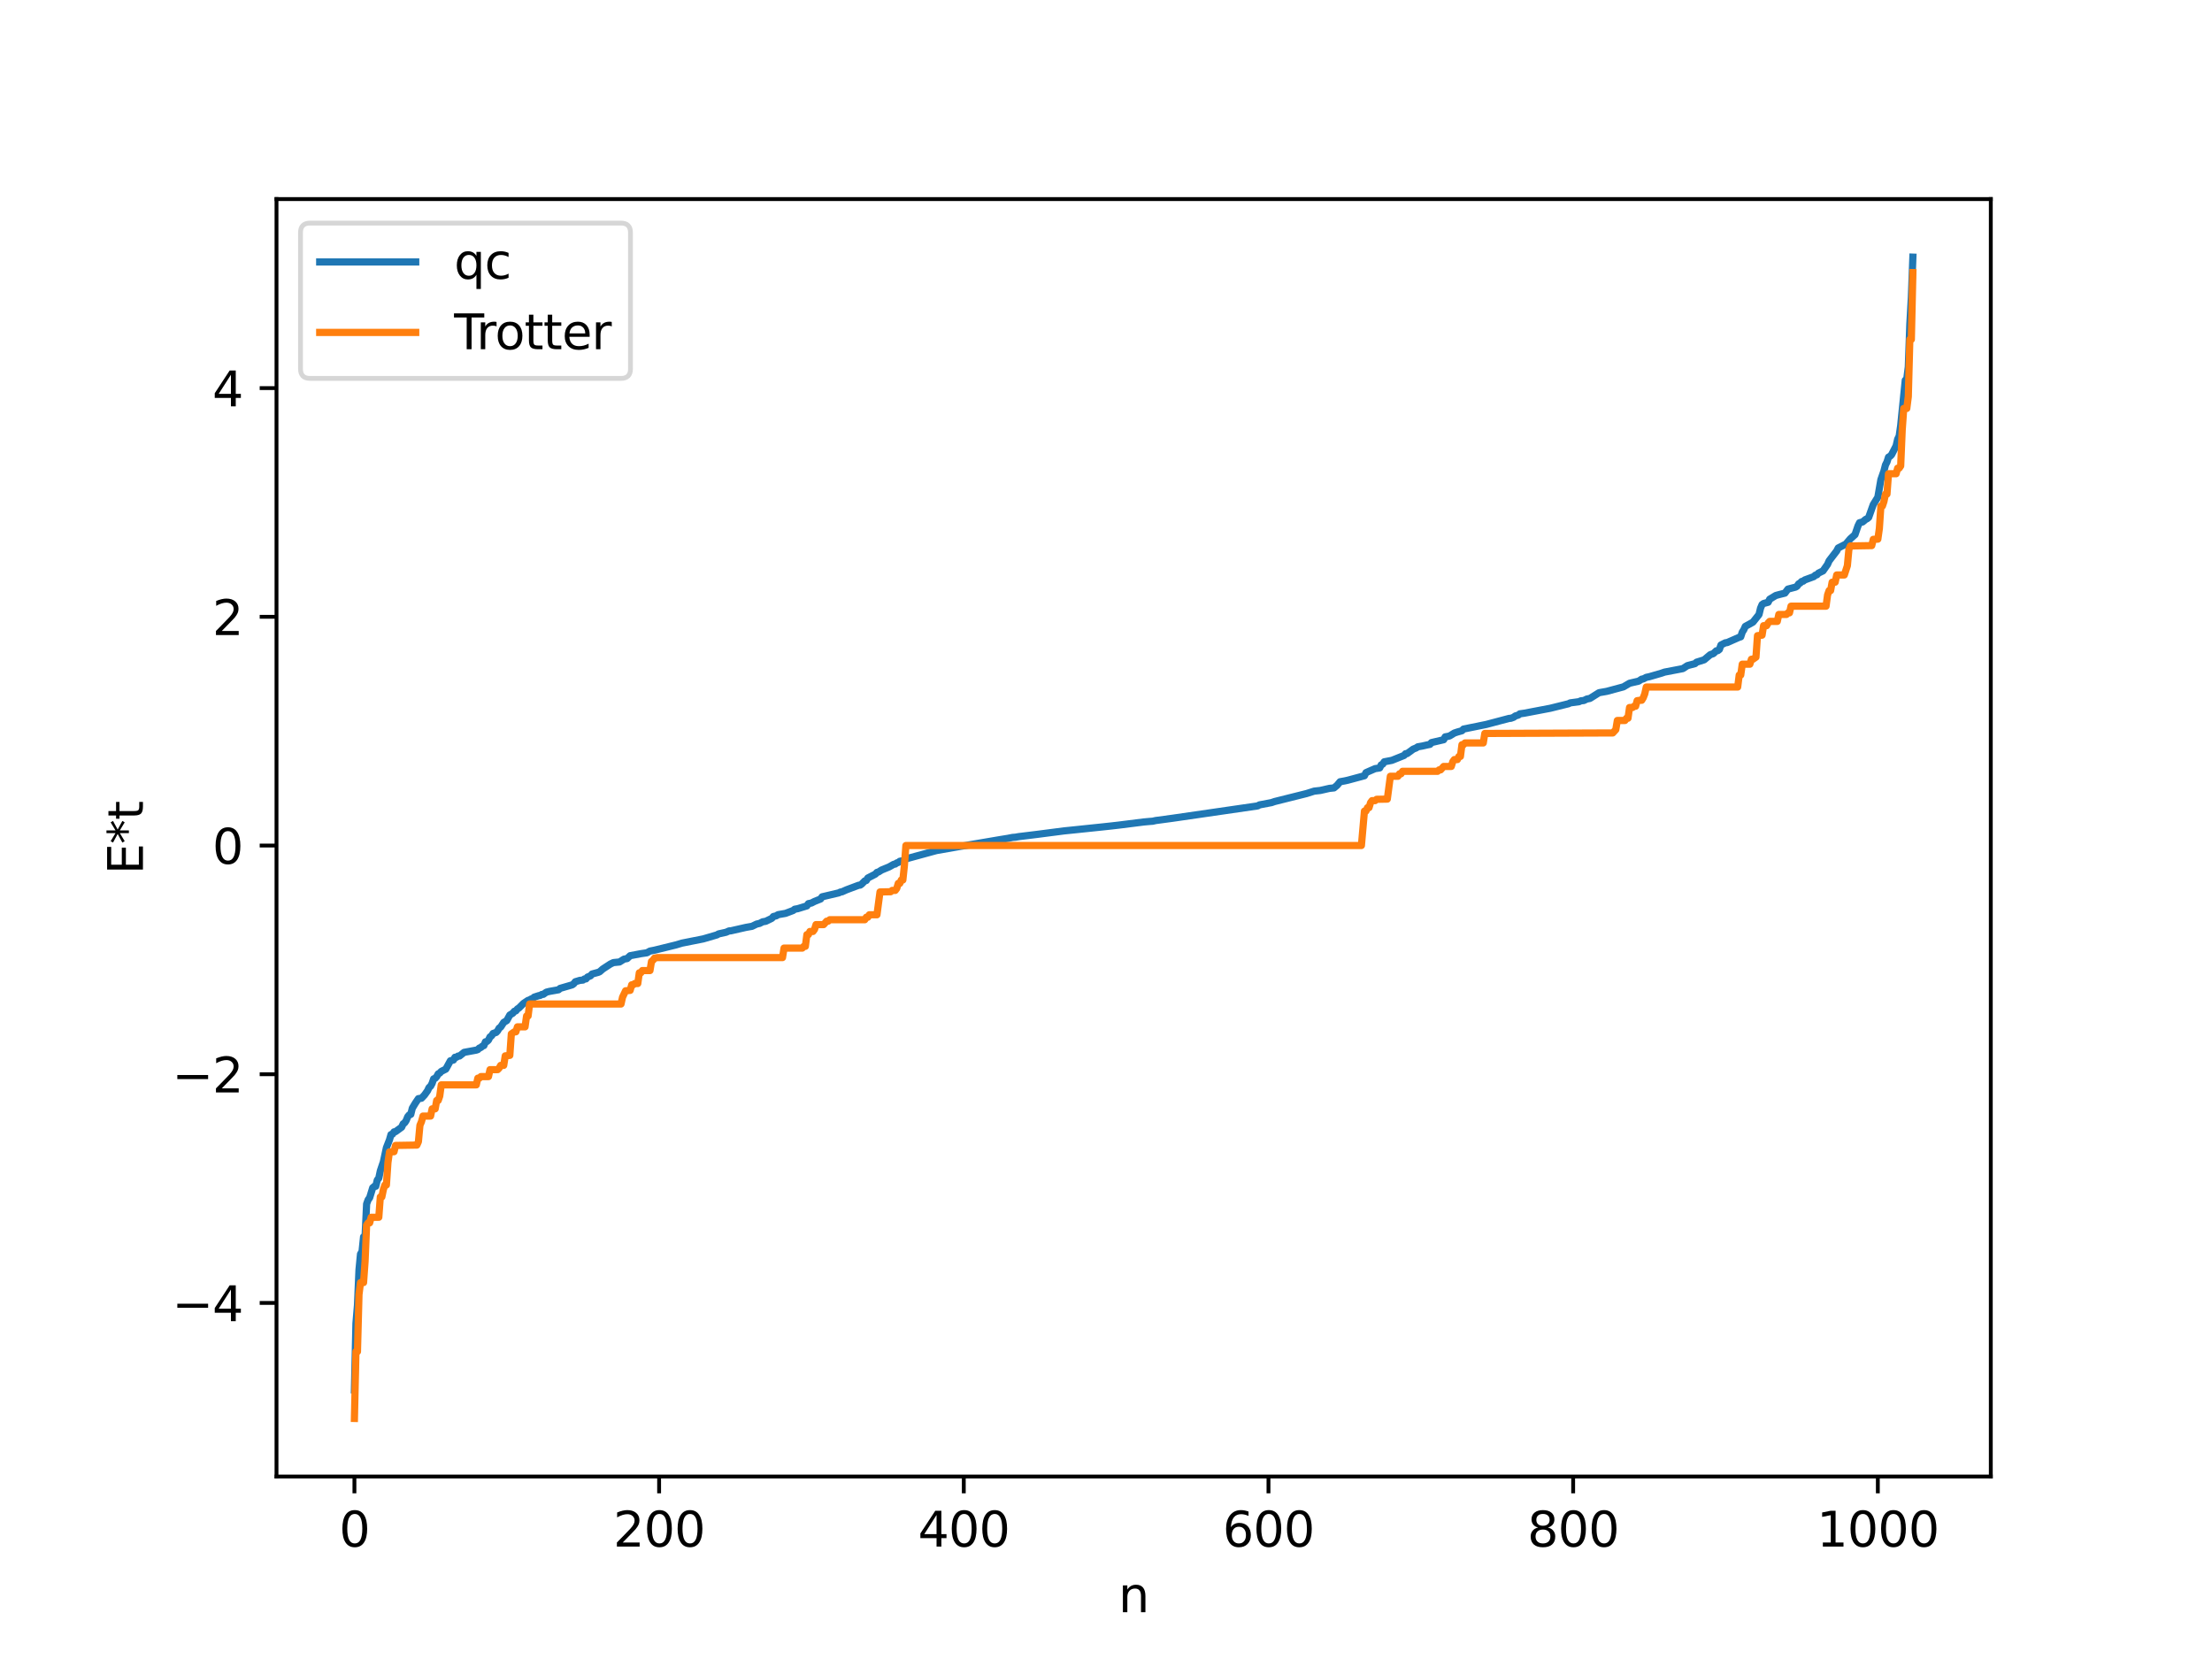 <?xml version="1.0" encoding="utf-8" standalone="no"?>
<!DOCTYPE svg PUBLIC "-//W3C//DTD SVG 1.1//EN"
  "http://www.w3.org/Graphics/SVG/1.1/DTD/svg11.dtd">
<svg xmlns:xlink="http://www.w3.org/1999/xlink" width="460.8pt" height="345.6pt" viewBox="0 0 460.8 345.6" xmlns="http://www.w3.org/2000/svg" version="1.1">
 <defs>
  <style type="text/css">*{stroke-linejoin: round; stroke-linecap: butt}</style>
 </defs>
 <g id="figure_1">
  <g id="patch_1">
   <path d="M 0 345.6 
L 460.8 345.6 
L 460.8 0 
L 0 0 
z
" style="fill: #ffffff"/>
  </g>
  <g id="axes_1">
   <g id="patch_2">
    <path d="M 57.6 307.584 
L 414.72 307.584 
L 414.72 41.472 
L 57.6 41.472 
z
" style="fill: #ffffff"/>
   </g>
   <g id="matplotlib.axis_1">
    <g id="xtick_1">
     <g id="line2d_1">
      <defs>
       <path id="mb09298aaf2" d="M 0 0 
L 0 3.5 
" style="stroke: #000000; stroke-width: 0.8"/>
      </defs>
      <g>
       <use xlink:href="#mb09298aaf2" x="73.833" y="307.584" style="stroke: #000000; stroke-width: 0.8"/>
      </g>
     </g>
     <g id="text_1">
      <!-- 0 -->
      <g transform="translate(70.651 322.182) scale(0.1 -0.1)">
       <defs>
        <path id="DejaVuSans-30" d="M 2034 4250 
Q 1547 4250 1301 3770 
Q 1056 3291 1056 2328 
Q 1056 1369 1301 889 
Q 1547 409 2034 409 
Q 2525 409 2770 889 
Q 3016 1369 3016 2328 
Q 3016 3291 2770 3770 
Q 2525 4250 2034 4250 
z
M 2034 4750 
Q 2819 4750 3233 4129 
Q 3647 3509 3647 2328 
Q 3647 1150 3233 529 
Q 2819 -91 2034 -91 
Q 1250 -91 836 529 
Q 422 1150 422 2328 
Q 422 3509 836 4129 
Q 1250 4750 2034 4750 
z
" transform="scale(0.016)"/>
       </defs>
       <use xlink:href="#DejaVuSans-30"/>
      </g>
     </g>
    </g>
    <g id="xtick_2">
     <g id="line2d_2">
      <g>
       <use xlink:href="#mb09298aaf2" x="137.304" y="307.584" style="stroke: #000000; stroke-width: 0.8"/>
      </g>
     </g>
     <g id="text_2">
      <!-- 200 -->
      <g transform="translate(127.76 322.182) scale(0.1 -0.1)">
       <defs>
        <path id="DejaVuSans-32" d="M 1228 531 
L 3431 531 
L 3431 0 
L 469 0 
L 469 531 
Q 828 903 1448 1529 
Q 2069 2156 2228 2338 
Q 2531 2678 2651 2914 
Q 2772 3150 2772 3378 
Q 2772 3750 2511 3984 
Q 2250 4219 1831 4219 
Q 1534 4219 1204 4116 
Q 875 4013 500 3803 
L 500 4441 
Q 881 4594 1212 4672 
Q 1544 4750 1819 4750 
Q 2544 4750 2975 4387 
Q 3406 4025 3406 3419 
Q 3406 3131 3298 2873 
Q 3191 2616 2906 2266 
Q 2828 2175 2409 1742 
Q 1991 1309 1228 531 
z
" transform="scale(0.016)"/>
       </defs>
       <use xlink:href="#DejaVuSans-32"/>
       <use xlink:href="#DejaVuSans-30" x="63.623"/>
       <use xlink:href="#DejaVuSans-30" x="127.246"/>
      </g>
     </g>
    </g>
    <g id="xtick_3">
     <g id="line2d_3">
      <g>
       <use xlink:href="#mb09298aaf2" x="200.775" y="307.584" style="stroke: #000000; stroke-width: 0.8"/>
      </g>
     </g>
     <g id="text_3">
      <!-- 400 -->
      <g transform="translate(191.231 322.182) scale(0.1 -0.1)">
       <defs>
        <path id="DejaVuSans-34" d="M 2419 4116 
L 825 1625 
L 2419 1625 
L 2419 4116 
z
M 2253 4666 
L 3047 4666 
L 3047 1625 
L 3713 1625 
L 3713 1100 
L 3047 1100 
L 3047 0 
L 2419 0 
L 2419 1100 
L 313 1100 
L 313 1709 
L 2253 4666 
z
" transform="scale(0.016)"/>
       </defs>
       <use xlink:href="#DejaVuSans-34"/>
       <use xlink:href="#DejaVuSans-30" x="63.623"/>
       <use xlink:href="#DejaVuSans-30" x="127.246"/>
      </g>
     </g>
    </g>
    <g id="xtick_4">
     <g id="line2d_4">
      <g>
       <use xlink:href="#mb09298aaf2" x="264.246" y="307.584" style="stroke: #000000; stroke-width: 0.8"/>
      </g>
     </g>
     <g id="text_4">
      <!-- 600 -->
      <g transform="translate(254.702 322.182) scale(0.1 -0.1)">
       <defs>
        <path id="DejaVuSans-36" d="M 2113 2584 
Q 1688 2584 1439 2293 
Q 1191 2003 1191 1497 
Q 1191 994 1439 701 
Q 1688 409 2113 409 
Q 2538 409 2786 701 
Q 3034 994 3034 1497 
Q 3034 2003 2786 2293 
Q 2538 2584 2113 2584 
z
M 3366 4563 
L 3366 3988 
Q 3128 4100 2886 4159 
Q 2644 4219 2406 4219 
Q 1781 4219 1451 3797 
Q 1122 3375 1075 2522 
Q 1259 2794 1537 2939 
Q 1816 3084 2150 3084 
Q 2853 3084 3261 2657 
Q 3669 2231 3669 1497 
Q 3669 778 3244 343 
Q 2819 -91 2113 -91 
Q 1303 -91 875 529 
Q 447 1150 447 2328 
Q 447 3434 972 4092 
Q 1497 4750 2381 4750 
Q 2619 4750 2861 4703 
Q 3103 4656 3366 4563 
z
" transform="scale(0.016)"/>
       </defs>
       <use xlink:href="#DejaVuSans-36"/>
       <use xlink:href="#DejaVuSans-30" x="63.623"/>
       <use xlink:href="#DejaVuSans-30" x="127.246"/>
      </g>
     </g>
    </g>
    <g id="xtick_5">
     <g id="line2d_5">
      <g>
       <use xlink:href="#mb09298aaf2" x="327.717" y="307.584" style="stroke: #000000; stroke-width: 0.8"/>
      </g>
     </g>
     <g id="text_5">
      <!-- 800 -->
      <g transform="translate(318.173 322.182) scale(0.1 -0.1)">
       <defs>
        <path id="DejaVuSans-38" d="M 2034 2216 
Q 1584 2216 1326 1975 
Q 1069 1734 1069 1313 
Q 1069 891 1326 650 
Q 1584 409 2034 409 
Q 2484 409 2743 651 
Q 3003 894 3003 1313 
Q 3003 1734 2745 1975 
Q 2488 2216 2034 2216 
z
M 1403 2484 
Q 997 2584 770 2862 
Q 544 3141 544 3541 
Q 544 4100 942 4425 
Q 1341 4750 2034 4750 
Q 2731 4750 3128 4425 
Q 3525 4100 3525 3541 
Q 3525 3141 3298 2862 
Q 3072 2584 2669 2484 
Q 3125 2378 3379 2068 
Q 3634 1759 3634 1313 
Q 3634 634 3220 271 
Q 2806 -91 2034 -91 
Q 1263 -91 848 271 
Q 434 634 434 1313 
Q 434 1759 690 2068 
Q 947 2378 1403 2484 
z
M 1172 3481 
Q 1172 3119 1398 2916 
Q 1625 2713 2034 2713 
Q 2441 2713 2670 2916 
Q 2900 3119 2900 3481 
Q 2900 3844 2670 4047 
Q 2441 4250 2034 4250 
Q 1625 4250 1398 4047 
Q 1172 3844 1172 3481 
z
" transform="scale(0.016)"/>
       </defs>
       <use xlink:href="#DejaVuSans-38"/>
       <use xlink:href="#DejaVuSans-30" x="63.623"/>
       <use xlink:href="#DejaVuSans-30" x="127.246"/>
      </g>
     </g>
    </g>
    <g id="xtick_6">
     <g id="line2d_6">
      <g>
       <use xlink:href="#mb09298aaf2" x="391.188" y="307.584" style="stroke: #000000; stroke-width: 0.8"/>
      </g>
     </g>
     <g id="text_6">
      <!-- 1000 -->
      <g transform="translate(378.463 322.182) scale(0.1 -0.1)">
       <defs>
        <path id="DejaVuSans-31" d="M 794 531 
L 1825 531 
L 1825 4091 
L 703 3866 
L 703 4441 
L 1819 4666 
L 2450 4666 
L 2450 531 
L 3481 531 
L 3481 0 
L 794 0 
L 794 531 
z
" transform="scale(0.016)"/>
       </defs>
       <use xlink:href="#DejaVuSans-31"/>
       <use xlink:href="#DejaVuSans-30" x="63.623"/>
       <use xlink:href="#DejaVuSans-30" x="127.246"/>
       <use xlink:href="#DejaVuSans-30" x="190.869"/>
      </g>
     </g>
    </g>
    <g id="text_7">
     <!-- n -->
     <g transform="translate(232.991 335.861) scale(0.1 -0.1)">
      <defs>
       <path id="DejaVuSans-6e" d="M 3513 2113 
L 3513 0 
L 2938 0 
L 2938 2094 
Q 2938 2591 2744 2837 
Q 2550 3084 2163 3084 
Q 1697 3084 1428 2787 
Q 1159 2491 1159 1978 
L 1159 0 
L 581 0 
L 581 3500 
L 1159 3500 
L 1159 2956 
Q 1366 3272 1645 3428 
Q 1925 3584 2291 3584 
Q 2894 3584 3203 3211 
Q 3513 2838 3513 2113 
z
" transform="scale(0.016)"/>
      </defs>
      <use xlink:href="#DejaVuSans-6e"/>
     </g>
    </g>
   </g>
   <g id="matplotlib.axis_2">
    <g id="ytick_1">
     <g id="line2d_7">
      <defs>
       <path id="m57236fe179" d="M 0 0 
L -3.5 0 
" style="stroke: #000000; stroke-width: 0.8"/>
      </defs>
      <g>
       <use xlink:href="#m57236fe179" x="57.6" y="271.424" style="stroke: #000000; stroke-width: 0.8"/>
      </g>
     </g>
     <g id="text_8">
      <!-- −4 -->
      <g transform="translate(35.858 275.224) scale(0.1 -0.1)">
       <defs>
        <path id="DejaVuSans-2212" d="M 678 2272 
L 4684 2272 
L 4684 1741 
L 678 1741 
L 678 2272 
z
" transform="scale(0.016)"/>
       </defs>
       <use xlink:href="#DejaVuSans-2212"/>
       <use xlink:href="#DejaVuSans-34" x="83.789"/>
      </g>
     </g>
    </g>
    <g id="ytick_2">
     <g id="line2d_8">
      <g>
       <use xlink:href="#m57236fe179" x="57.6" y="223.781" style="stroke: #000000; stroke-width: 0.8"/>
      </g>
     </g>
     <g id="text_9">
      <!-- −2 -->
      <g transform="translate(35.858 227.58) scale(0.1 -0.1)">
       <use xlink:href="#DejaVuSans-2212"/>
       <use xlink:href="#DejaVuSans-32" x="83.789"/>
      </g>
     </g>
    </g>
    <g id="ytick_3">
     <g id="line2d_9">
      <g>
       <use xlink:href="#m57236fe179" x="57.6" y="176.138" style="stroke: #000000; stroke-width: 0.8"/>
      </g>
     </g>
     <g id="text_10">
      <!-- 0 -->
      <g transform="translate(44.237 179.937) scale(0.1 -0.1)">
       <use xlink:href="#DejaVuSans-30"/>
      </g>
     </g>
    </g>
    <g id="ytick_4">
     <g id="line2d_10">
      <g>
       <use xlink:href="#m57236fe179" x="57.6" y="128.494" style="stroke: #000000; stroke-width: 0.8"/>
      </g>
     </g>
     <g id="text_11">
      <!-- 2 -->
      <g transform="translate(44.237 132.293) scale(0.1 -0.1)">
       <use xlink:href="#DejaVuSans-32"/>
      </g>
     </g>
    </g>
    <g id="ytick_5">
     <g id="line2d_11">
      <g>
       <use xlink:href="#m57236fe179" x="57.6" y="80.851" style="stroke: #000000; stroke-width: 0.8"/>
      </g>
     </g>
     <g id="text_12">
      <!-- 4 -->
      <g transform="translate(44.237 84.65) scale(0.1 -0.1)">
       <use xlink:href="#DejaVuSans-34"/>
      </g>
     </g>
    </g>
    <g id="text_13">
     <!-- E*t -->
     <g transform="translate(29.778 182.148) rotate(-90) scale(0.1 -0.1)">
      <defs>
       <path id="DejaVuSans-45" d="M 628 4666 
L 3578 4666 
L 3578 4134 
L 1259 4134 
L 1259 2753 
L 3481 2753 
L 3481 2222 
L 1259 2222 
L 1259 531 
L 3634 531 
L 3634 0 
L 628 0 
L 628 4666 
z
" transform="scale(0.016)"/>
       <path id="DejaVuSans-2a" d="M 3009 3897 
L 1888 3291 
L 3009 2681 
L 2828 2375 
L 1778 3009 
L 1778 1831 
L 1422 1831 
L 1422 3009 
L 372 2375 
L 191 2681 
L 1313 3291 
L 191 3897 
L 372 4206 
L 1422 3572 
L 1422 4750 
L 1778 4750 
L 1778 3572 
L 2828 4206 
L 3009 3897 
z
" transform="scale(0.016)"/>
       <path id="DejaVuSans-74" d="M 1172 4494 
L 1172 3500 
L 2356 3500 
L 2356 3053 
L 1172 3053 
L 1172 1153 
Q 1172 725 1289 603 
Q 1406 481 1766 481 
L 2356 481 
L 2356 0 
L 1766 0 
Q 1100 0 847 248 
Q 594 497 594 1153 
L 594 3053 
L 172 3053 
L 172 3500 
L 594 3500 
L 594 4494 
L 1172 4494 
z
" transform="scale(0.016)"/>
      </defs>
      <use xlink:href="#DejaVuSans-45"/>
      <use xlink:href="#DejaVuSans-2a" x="63.184"/>
      <use xlink:href="#DejaVuSans-74" x="113.184"/>
     </g>
    </g>
   </g>
   <g id="line2d_12">
    <path d="M 73.833 289.551 
L 74.15 275.694 
L 74.467 271.929 
L 74.785 264.527 
L 75.102 261.24 
L 75.42 260.712 
L 75.737 257.649 
L 76.054 257.553 
L 76.372 250.806 
L 76.689 249.937 
L 77.006 249.511 
L 77.641 247.43 
L 77.958 247.157 
L 78.276 247.13 
L 78.593 245.82 
L 78.91 245.427 
L 79.228 243.914 
L 79.862 242.04 
L 80.497 239.08 
L 81.132 237.456 
L 81.449 236.349 
L 81.767 236.264 
L 82.084 235.789 
L 82.401 235.739 
L 83.671 234.812 
L 83.988 234.115 
L 84.305 233.905 
L 84.623 233.405 
L 84.94 232.623 
L 85.258 232.249 
L 85.575 232.141 
L 85.892 230.859 
L 86.527 229.803 
L 87.162 228.865 
L 87.796 228.786 
L 88.431 228.114 
L 89.066 227.221 
L 89.383 226.544 
L 89.7 226.282 
L 90.018 225.676 
L 90.335 224.746 
L 90.653 224.629 
L 90.97 224.284 
L 91.287 223.701 
L 91.605 223.548 
L 91.922 223.195 
L 92.874 222.717 
L 93.826 220.976 
L 94.461 220.822 
L 94.778 220.246 
L 95.096 220.237 
L 95.413 220 
L 95.73 219.987 
L 96.682 219.224 
L 97.952 218.992 
L 99.221 218.756 
L 99.539 218.645 
L 99.856 218.327 
L 100.173 218.218 
L 100.491 217.921 
L 100.808 217.813 
L 101.125 217.026 
L 101.443 216.954 
L 101.76 216.661 
L 102.077 216.005 
L 102.395 215.797 
L 102.712 215.291 
L 103.347 215.08 
L 103.664 214.74 
L 103.981 214.179 
L 104.299 213.96 
L 104.934 212.984 
L 105.568 212.606 
L 106.203 211.447 
L 106.838 211.063 
L 107.155 210.661 
L 107.472 210.578 
L 107.79 210.173 
L 108.107 209.984 
L 109.059 209.029 
L 110.011 208.391 
L 110.329 208.315 
L 110.646 208.094 
L 110.963 208.037 
L 111.281 207.723 
L 112.233 207.413 
L 112.55 207.357 
L 112.867 207.161 
L 113.185 207.138 
L 113.82 206.686 
L 114.454 206.526 
L 116.358 206.189 
L 116.676 205.898 
L 119.215 205.159 
L 119.532 204.919 
L 119.849 204.514 
L 120.801 204.228 
L 121.436 204.169 
L 121.753 203.932 
L 122.071 203.922 
L 122.388 203.538 
L 123.023 203.28 
L 123.34 202.905 
L 124.61 202.561 
L 124.927 202.427 
L 125.562 201.867 
L 127.148 200.831 
L 127.783 200.526 
L 129.053 200.398 
L 130.005 199.799 
L 130.639 199.689 
L 131.274 199.09 
L 133.496 198.669 
L 134.765 198.484 
L 135.4 198.126 
L 136.352 197.94 
L 140.795 196.849 
L 142.064 196.47 
L 146.507 195.588 
L 149.363 194.753 
L 149.681 194.554 
L 151.267 194.202 
L 151.902 193.917 
L 152.22 193.913 
L 152.854 193.768 
L 155.393 193.192 
L 156.662 192.968 
L 157.615 192.503 
L 158.249 192.357 
L 158.884 192.027 
L 159.519 191.922 
L 160.788 191.306 
L 161.105 190.929 
L 161.74 190.772 
L 162.058 190.549 
L 163.644 190.27 
L 164.914 189.79 
L 165.231 189.668 
L 165.548 189.408 
L 166.183 189.295 
L 168.087 188.713 
L 168.405 188.247 
L 169.039 188.117 
L 169.674 187.785 
L 170.943 187.278 
L 171.261 186.82 
L 172.213 186.597 
L 174.752 185.998 
L 175.069 185.824 
L 175.386 185.791 
L 176.339 185.363 
L 178.877 184.41 
L 179.195 184.382 
L 179.512 184.16 
L 180.147 183.513 
L 180.464 183.426 
L 180.781 182.908 
L 182.368 182.089 
L 182.686 181.732 
L 183.003 181.651 
L 183.638 181.245 
L 185.224 180.592 
L 186.177 180.051 
L 186.494 180.002 
L 186.811 179.758 
L 187.129 179.675 
L 187.446 179.42 
L 188.081 179.296 
L 188.715 178.922 
L 195.062 177.19 
L 200.14 176.296 
L 201.092 176.155 
L 201.727 176.027 
L 208.391 174.895 
L 209.978 174.638 
L 210.93 174.453 
L 211.565 174.403 
L 212.2 174.287 
L 214.421 174.016 
L 216.008 173.822 
L 221.72 173.083 
L 223.307 172.924 
L 229.654 172.263 
L 231.558 172.058 
L 233.145 171.875 
L 238.223 171.236 
L 239.492 171.121 
L 240.127 171.075 
L 240.762 170.93 
L 244.253 170.461 
L 262.024 167.881 
L 262.342 167.678 
L 264.881 167.197 
L 265.515 166.977 
L 272.18 165.31 
L 273.767 164.809 
L 275.036 164.667 
L 276.94 164.234 
L 277.892 164.136 
L 278.527 163.608 
L 279.162 162.85 
L 280.114 162.678 
L 280.748 162.54 
L 284.239 161.602 
L 284.557 160.957 
L 285.191 160.673 
L 286.461 160.12 
L 287.096 160.026 
L 287.413 159.974 
L 287.73 159.337 
L 288.048 159.183 
L 288.365 158.697 
L 289.952 158.395 
L 292.491 157.375 
L 292.808 157.009 
L 293.125 156.989 
L 293.76 156.532 
L 294.395 156.06 
L 295.029 155.804 
L 295.347 155.576 
L 296.299 155.411 
L 297.251 155.193 
L 297.886 155.066 
L 298.203 154.691 
L 300.742 154.098 
L 301.059 153.5 
L 301.694 153.386 
L 302.011 153.292 
L 302.963 152.707 
L 303.598 152.493 
L 304.55 152.227 
L 304.867 151.88 
L 309.628 150.912 
L 314.388 149.652 
L 314.705 149.642 
L 315.34 149.413 
L 315.658 149.148 
L 316.292 148.97 
L 316.61 148.705 
L 317.562 148.569 
L 322.957 147.543 
L 326.13 146.757 
L 326.765 146.601 
L 327.082 146.426 
L 328.986 146.165 
L 329.304 145.99 
L 329.939 145.932 
L 330.573 145.619 
L 331.208 145.498 
L 333.112 144.3 
L 334.699 144.023 
L 338.19 143.085 
L 339.459 142.338 
L 340.094 142.185 
L 341.363 141.895 
L 341.998 141.476 
L 342.315 141.434 
L 342.95 141.101 
L 343.585 140.972 
L 346.124 140.233 
L 346.758 140.012 
L 350.567 139.284 
L 351.519 138.663 
L 353.105 138.245 
L 353.423 137.948 
L 355.01 137.451 
L 356.279 136.381 
L 356.914 136.166 
L 357.548 135.569 
L 357.866 135.535 
L 358.183 135.286 
L 358.5 134.369 
L 359.453 133.891 
L 359.77 133.872 
L 362.309 132.755 
L 362.626 132.662 
L 362.943 131.692 
L 363.261 131.2 
L 363.578 130.49 
L 365.165 129.611 
L 366.434 128.017 
L 366.752 126.693 
L 367.069 125.946 
L 367.386 125.72 
L 368.339 125.463 
L 368.656 124.825 
L 369.925 124.055 
L 370.56 123.878 
L 371.829 123.559 
L 372.464 122.72 
L 374.051 122.306 
L 374.368 122.112 
L 374.686 121.631 
L 375.003 121.454 
L 375.32 121.129 
L 375.638 121.074 
L 375.955 120.815 
L 377.859 120.117 
L 378.177 119.81 
L 378.494 119.743 
L 378.811 119.392 
L 379.763 118.928 
L 380.715 117.568 
L 381.033 116.835 
L 382.62 114.768 
L 382.937 114.153 
L 384.524 113.343 
L 385.476 112.225 
L 386.428 111.379 
L 387.062 109.537 
L 387.38 108.886 
L 388.015 108.731 
L 388.649 108.196 
L 388.967 108.049 
L 389.284 107.772 
L 390.236 105.106 
L 391.188 103.576 
L 391.823 99.917 
L 392.458 98.106 
L 392.775 96.865 
L 393.092 96.235 
L 393.41 95.231 
L 393.727 95.056 
L 394.044 94.733 
L 394.996 92.886 
L 395.314 91.5 
L 395.631 90.843 
L 395.948 88.649 
L 396.9 79.216 
L 397.218 78.922 
L 397.535 76.434 
L 397.853 67.55 
L 398.17 61.963 
L 398.487 53.568 
L 398.487 53.568 
" clip-path="url(#p9737c68c98)" style="fill: none; stroke: #1f77b4; stroke-width: 1.5; stroke-linecap: square"/>
   </g>
   <g id="line2d_13">
    <path d="M 73.833 295.488 
L 74.15 281.561 
L 74.467 281.561 
L 74.785 269.656 
L 75.102 267.184 
L 75.737 267.184 
L 76.054 262.729 
L 76.372 255.21 
L 76.689 254.749 
L 77.006 254.749 
L 77.324 253.585 
L 78.91 253.585 
L 79.228 249.343 
L 79.545 249.343 
L 79.862 247.807 
L 80.18 246.859 
L 80.497 246.859 
L 80.815 242.168 
L 81.132 239.96 
L 82.084 239.922 
L 82.401 238.615 
L 86.844 238.541 
L 87.162 237.825 
L 87.479 234.426 
L 87.796 233.675 
L 88.114 232.498 
L 89.7 232.498 
L 90.018 230.994 
L 90.653 230.994 
L 90.97 229.248 
L 91.287 229.248 
L 91.605 228.338 
L 91.922 225.998 
L 99.221 225.998 
L 99.539 224.603 
L 99.856 224.603 
L 100.173 224.274 
L 101.76 224.274 
L 102.077 222.828 
L 103.664 222.828 
L 103.981 222.502 
L 104.299 221.939 
L 104.934 221.939 
L 105.251 219.956 
L 106.203 219.856 
L 106.52 215.383 
L 107.155 214.941 
L 107.472 214.941 
L 107.79 213.911 
L 109.377 213.911 
L 109.694 211.65 
L 110.011 211.65 
L 110.329 209.153 
L 129.37 209.153 
L 129.687 207.734 
L 130.322 206.399 
L 131.274 206.314 
L 131.591 205.153 
L 131.909 205.153 
L 132.226 204.887 
L 132.861 204.887 
L 133.178 202.653 
L 133.496 202.653 
L 133.813 202.185 
L 135.4 202.185 
L 135.717 200.279 
L 136.034 200.022 
L 136.352 199.591 
L 136.986 199.483 
L 163.01 199.483 
L 163.327 197.505 
L 167.135 197.505 
L 167.453 197.143 
L 167.77 197.143 
L 168.087 194.695 
L 168.405 194.695 
L 168.722 194.042 
L 169.357 194.042 
L 169.674 193.62 
L 169.991 192.61 
L 171.578 192.61 
L 172.213 191.898 
L 172.53 191.898 
L 172.848 191.596 
L 180.147 191.596 
L 180.464 191.076 
L 180.781 191.076 
L 181.099 190.566 
L 182.686 190.566 
L 183.32 185.807 
L 185.542 185.765 
L 185.859 185.489 
L 186.494 185.489 
L 186.811 185.071 
L 187.129 184.025 
L 187.446 184.025 
L 187.763 183.316 
L 188.081 183.316 
L 188.398 180.357 
L 188.715 176.138 
L 283.605 176.138 
L 284.239 168.959 
L 284.557 168.959 
L 284.874 168.251 
L 285.191 168.251 
L 285.509 167.204 
L 285.826 166.787 
L 286.461 166.787 
L 286.778 166.51 
L 289 166.468 
L 289.634 161.71 
L 291.221 161.71 
L 291.539 161.199 
L 291.856 161.199 
L 292.173 160.679 
L 299.472 160.679 
L 299.79 160.377 
L 300.107 160.377 
L 300.742 159.665 
L 302.329 159.665 
L 302.646 158.655 
L 302.963 158.234 
L 303.598 158.234 
L 303.915 157.58 
L 304.233 157.58 
L 304.55 155.132 
L 304.867 155.132 
L 305.185 154.77 
L 308.993 154.77 
L 309.31 152.792 
L 335.968 152.684 
L 336.603 151.997 
L 336.92 150.091 
L 338.507 150.091 
L 338.824 149.623 
L 339.142 149.623 
L 339.459 147.388 
L 340.094 147.388 
L 340.411 147.122 
L 340.729 147.122 
L 341.046 145.962 
L 341.681 145.876 
L 341.998 145.876 
L 342.315 145.36 
L 342.633 144.542 
L 342.95 143.123 
L 361.991 143.122 
L 362.309 140.625 
L 362.626 140.625 
L 362.943 138.364 
L 364.53 138.364 
L 364.848 137.334 
L 365.165 137.334 
L 365.8 136.892 
L 366.117 132.419 
L 367.069 132.319 
L 367.386 130.337 
L 368.021 130.337 
L 368.339 129.773 
L 368.656 129.447 
L 370.243 129.447 
L 370.56 128.002 
L 372.147 128.002 
L 372.464 127.672 
L 372.781 127.672 
L 373.099 126.277 
L 380.398 126.277 
L 380.715 123.937 
L 381.033 123.027 
L 381.35 123.027 
L 381.667 121.281 
L 382.302 121.281 
L 382.62 119.777 
L 384.206 119.777 
L 384.841 117.849 
L 385.158 114.45 
L 385.476 113.734 
L 389.919 113.66 
L 390.236 112.353 
L 391.188 112.315 
L 391.505 110.107 
L 391.823 105.417 
L 392.14 105.417 
L 392.458 104.468 
L 392.775 102.932 
L 393.092 102.932 
L 393.41 98.69 
L 394.996 98.69 
L 395.314 97.527 
L 395.631 97.527 
L 395.948 97.065 
L 396.266 89.546 
L 396.583 85.092 
L 397.218 85.092 
L 397.535 82.619 
L 397.853 70.714 
L 398.17 70.714 
L 398.487 56.787 
L 398.487 56.787 
" clip-path="url(#p9737c68c98)" style="fill: none; stroke: #ff7f0e; stroke-width: 1.5; stroke-linecap: square"/>
   </g>
   <g id="patch_3">
    <path d="M 57.6 307.584 
L 57.6 41.472 
" style="fill: none; stroke: #000000; stroke-width: 0.8; stroke-linejoin: miter; stroke-linecap: square"/>
   </g>
   <g id="patch_4">
    <path d="M 414.72 307.584 
L 414.72 41.472 
" style="fill: none; stroke: #000000; stroke-width: 0.8; stroke-linejoin: miter; stroke-linecap: square"/>
   </g>
   <g id="patch_5">
    <path d="M 57.6 307.584 
L 414.72 307.584 
" style="fill: none; stroke: #000000; stroke-width: 0.8; stroke-linejoin: miter; stroke-linecap: square"/>
   </g>
   <g id="patch_6">
    <path d="M 57.6 41.472 
L 414.72 41.472 
" style="fill: none; stroke: #000000; stroke-width: 0.8; stroke-linejoin: miter; stroke-linecap: square"/>
   </g>
   <g id="legend_1">
    <g id="patch_7">
     <path d="M 64.6 78.828 
L 129.342 78.828 
Q 131.342 78.828 131.342 76.828 
L 131.342 48.472 
Q 131.342 46.472 129.342 46.472 
L 64.6 46.472 
Q 62.6 46.472 62.6 48.472 
L 62.6 76.828 
Q 62.6 78.828 64.6 78.828 
z
" style="fill: #ffffff; opacity: 0.8; stroke: #cccccc; stroke-linejoin: miter"/>
    </g>
    <g id="line2d_14">
     <path d="M 66.6 54.57 
L 76.6 54.57 
L 86.6 54.57 
" style="fill: none; stroke: #1f77b4; stroke-width: 1.5; stroke-linecap: square"/>
    </g>
    <g id="text_14">
     <!-- qc -->
     <g transform="translate(94.6 58.07) scale(0.1 -0.1)">
      <defs>
       <path id="DejaVuSans-71" d="M 947 1747 
Q 947 1113 1208 752 
Q 1469 391 1925 391 
Q 2381 391 2643 752 
Q 2906 1113 2906 1747 
Q 2906 2381 2643 2742 
Q 2381 3103 1925 3103 
Q 1469 3103 1208 2742 
Q 947 2381 947 1747 
z
M 2906 525 
Q 2725 213 2448 61 
Q 2172 -91 1784 -91 
Q 1150 -91 751 415 
Q 353 922 353 1747 
Q 353 2572 751 3078 
Q 1150 3584 1784 3584 
Q 2172 3584 2448 3432 
Q 2725 3281 2906 2969 
L 2906 3500 
L 3481 3500 
L 3481 -1331 
L 2906 -1331 
L 2906 525 
z
" transform="scale(0.016)"/>
       <path id="DejaVuSans-63" d="M 3122 3366 
L 3122 2828 
Q 2878 2963 2633 3030 
Q 2388 3097 2138 3097 
Q 1578 3097 1268 2742 
Q 959 2388 959 1747 
Q 959 1106 1268 751 
Q 1578 397 2138 397 
Q 2388 397 2633 464 
Q 2878 531 3122 666 
L 3122 134 
Q 2881 22 2623 -34 
Q 2366 -91 2075 -91 
Q 1284 -91 818 406 
Q 353 903 353 1747 
Q 353 2603 823 3093 
Q 1294 3584 2113 3584 
Q 2378 3584 2631 3529 
Q 2884 3475 3122 3366 
z
" transform="scale(0.016)"/>
      </defs>
      <use xlink:href="#DejaVuSans-71"/>
      <use xlink:href="#DejaVuSans-63" x="63.477"/>
     </g>
    </g>
    <g id="line2d_15">
     <path d="M 66.6 69.249 
L 76.6 69.249 
L 86.6 69.249 
" style="fill: none; stroke: #ff7f0e; stroke-width: 1.5; stroke-linecap: square"/>
    </g>
    <g id="text_15">
     <!-- Trotter -->
     <g transform="translate(94.6 72.749) scale(0.1 -0.1)">
      <defs>
       <path id="DejaVuSans-54" d="M -19 4666 
L 3928 4666 
L 3928 4134 
L 2272 4134 
L 2272 0 
L 1638 0 
L 1638 4134 
L -19 4134 
L -19 4666 
z
" transform="scale(0.016)"/>
       <path id="DejaVuSans-72" d="M 2631 2963 
Q 2534 3019 2420 3045 
Q 2306 3072 2169 3072 
Q 1681 3072 1420 2755 
Q 1159 2438 1159 1844 
L 1159 0 
L 581 0 
L 581 3500 
L 1159 3500 
L 1159 2956 
Q 1341 3275 1631 3429 
Q 1922 3584 2338 3584 
Q 2397 3584 2469 3576 
Q 2541 3569 2628 3553 
L 2631 2963 
z
" transform="scale(0.016)"/>
       <path id="DejaVuSans-6f" d="M 1959 3097 
Q 1497 3097 1228 2736 
Q 959 2375 959 1747 
Q 959 1119 1226 758 
Q 1494 397 1959 397 
Q 2419 397 2687 759 
Q 2956 1122 2956 1747 
Q 2956 2369 2687 2733 
Q 2419 3097 1959 3097 
z
M 1959 3584 
Q 2709 3584 3137 3096 
Q 3566 2609 3566 1747 
Q 3566 888 3137 398 
Q 2709 -91 1959 -91 
Q 1206 -91 779 398 
Q 353 888 353 1747 
Q 353 2609 779 3096 
Q 1206 3584 1959 3584 
z
" transform="scale(0.016)"/>
       <path id="DejaVuSans-65" d="M 3597 1894 
L 3597 1613 
L 953 1613 
Q 991 1019 1311 708 
Q 1631 397 2203 397 
Q 2534 397 2845 478 
Q 3156 559 3463 722 
L 3463 178 
Q 3153 47 2828 -22 
Q 2503 -91 2169 -91 
Q 1331 -91 842 396 
Q 353 884 353 1716 
Q 353 2575 817 3079 
Q 1281 3584 2069 3584 
Q 2775 3584 3186 3129 
Q 3597 2675 3597 1894 
z
M 3022 2063 
Q 3016 2534 2758 2815 
Q 2500 3097 2075 3097 
Q 1594 3097 1305 2825 
Q 1016 2553 972 2059 
L 3022 2063 
z
" transform="scale(0.016)"/>
      </defs>
      <use xlink:href="#DejaVuSans-54"/>
      <use xlink:href="#DejaVuSans-72" x="46.334"/>
      <use xlink:href="#DejaVuSans-6f" x="85.197"/>
      <use xlink:href="#DejaVuSans-74" x="146.379"/>
      <use xlink:href="#DejaVuSans-74" x="185.588"/>
      <use xlink:href="#DejaVuSans-65" x="224.797"/>
      <use xlink:href="#DejaVuSans-72" x="286.32"/>
     </g>
    </g>
   </g>
  </g>
 </g>
 <defs>
  <clipPath id="p9737c68c98">
   <rect x="57.6" y="41.472" width="357.12" height="266.112"/>
  </clipPath>
 </defs>
</svg>
